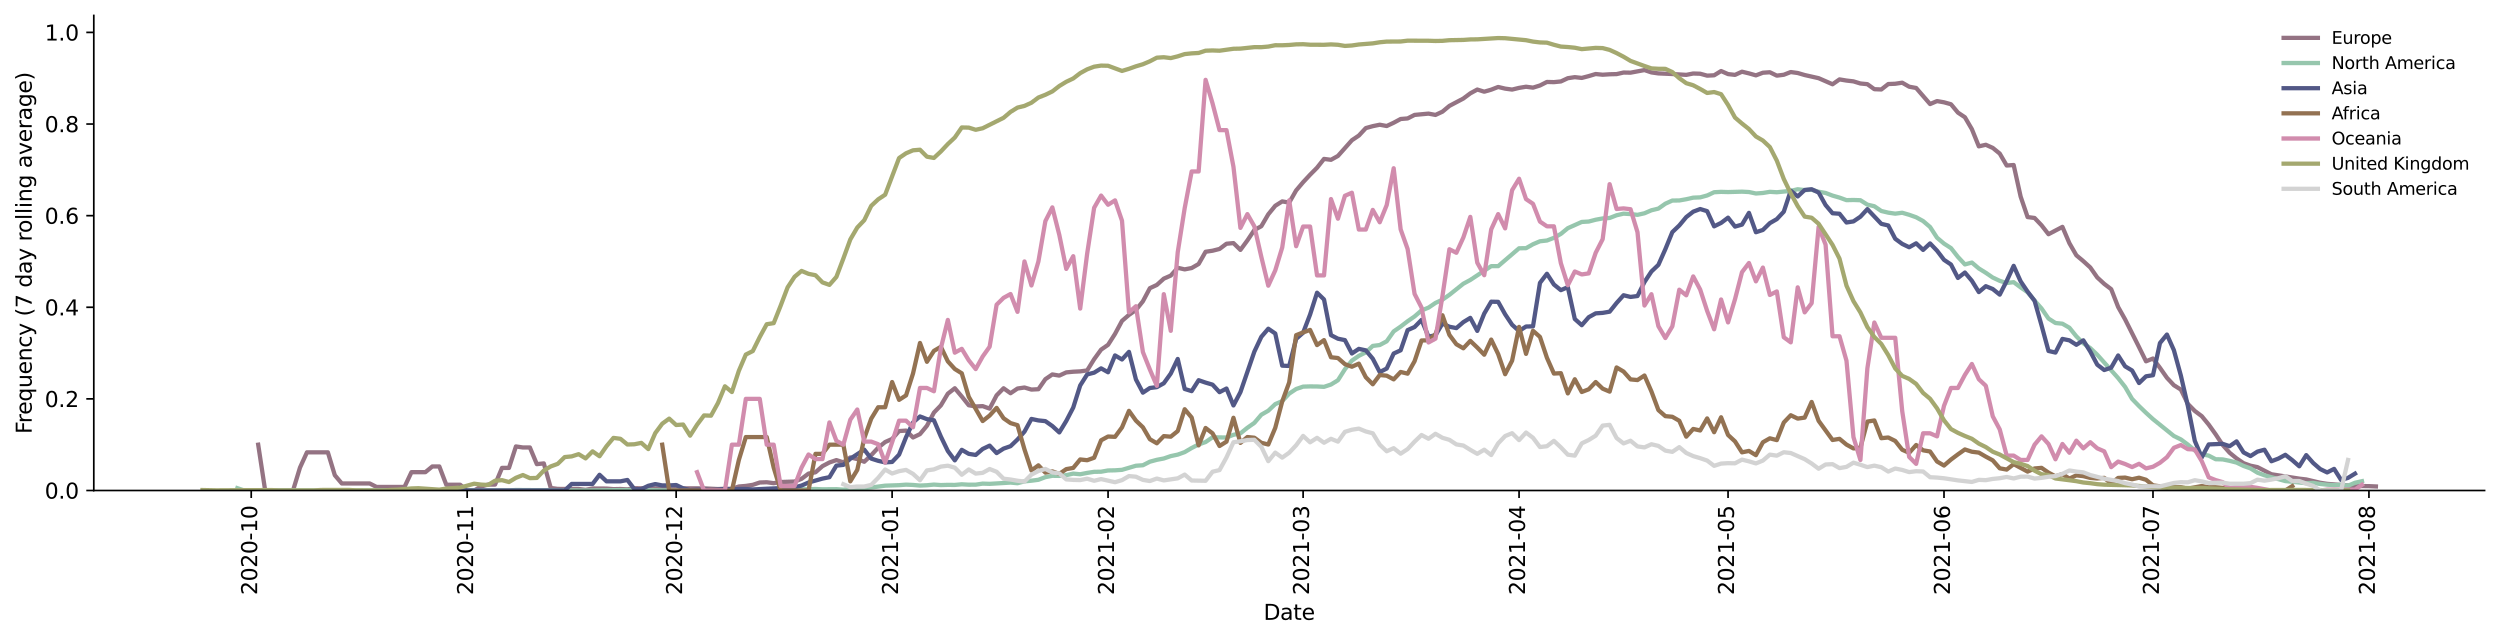 <?xml version="1.0" encoding="utf-8" standalone="no"?>
<!DOCTYPE svg PUBLIC "-//W3C//DTD SVG 1.1//EN"
  "http://www.w3.org/Graphics/SVG/1.1/DTD/svg11.dtd">
<svg height="298.621pt" version="1.1" viewBox="0 0 1166.981 298.621" width="1166.981pt" xmlns="http://www.w3.org/2000/svg" xmlns:xlink="http://www.w3.org/1999/xlink">
 <defs>
  <style type="text/css">*{stroke-linecap:butt;stroke-linejoin:round;}</style>
 </defs>
 <g id="figure_1">
  <g id="patch_1">
   <path d="M 0 298.621 
L 1166.981 298.621 
L 1166.981 0 
L 0 0 
z
" style="fill:#ffffff;"/>
  </g>
  <g id="axes_1">
   <g id="patch_2">
    <path d="M 43.781 228.96 
L 1159.781 228.96 
L 1159.781 7.2 
L 43.781 7.2 
z
" style="fill:#ffffff;"/>
   </g>
   <g id="matplotlib.axis_1">
    <g id="xtick_1">
     <g id="line2d_1">
      <defs>
       <path d="M 0 0 
L 0 3.5 
" id="m4f4a0df068" style="stroke:#000000;stroke-width:0.8;"/>
      </defs>
      <g>
       <use style="stroke:#000000;stroke-width:0.8;" x="117.271" xlink:href="#m4f4a0df068" y="228.96"/>
      </g>
     </g>
     <g id="text_1">
      <!-- 2020-10 -->
      <g transform="translate(120.03 277.743)rotate(-90)scale(0.1 -0.1)">
       <defs>
        <path d="M 1228 531 
L 3431 531 
L 3431 0 
L 469 0 
L 469 531 
Q 828 903 1448 1529 
Q 2069 2156 2228 2338 
Q 2531 2678 2651 2914 
Q 2772 3150 2772 3378 
Q 2772 3750 2511 3984 
Q 2250 4219 1831 4219 
Q 1534 4219 1204 4116 
Q 875 4013 500 3803 
L 500 4441 
Q 881 4594 1212 4672 
Q 1544 4750 1819 4750 
Q 2544 4750 2975 4387 
Q 3406 4025 3406 3419 
Q 3406 3131 3298 2873 
Q 3191 2616 2906 2266 
Q 2828 2175 2409 1742 
Q 1991 1309 1228 531 
z
" id="DejaVuSans-32" transform="scale(0.016)"/>
        <path d="M 2034 4250 
Q 1547 4250 1301 3770 
Q 1056 3291 1056 2328 
Q 1056 1369 1301 889 
Q 1547 409 2034 409 
Q 2525 409 2770 889 
Q 3016 1369 3016 2328 
Q 3016 3291 2770 3770 
Q 2525 4250 2034 4250 
z
M 2034 4750 
Q 2819 4750 3233 4129 
Q 3647 3509 3647 2328 
Q 3647 1150 3233 529 
Q 2819 -91 2034 -91 
Q 1250 -91 836 529 
Q 422 1150 422 2328 
Q 422 3509 836 4129 
Q 1250 4750 2034 4750 
z
" id="DejaVuSans-30" transform="scale(0.016)"/>
        <path d="M 313 2009 
L 1997 2009 
L 1997 1497 
L 313 1497 
L 313 2009 
z
" id="DejaVuSans-2d" transform="scale(0.016)"/>
        <path d="M 794 531 
L 1825 531 
L 1825 4091 
L 703 3866 
L 703 4441 
L 1819 4666 
L 2450 4666 
L 2450 531 
L 3481 531 
L 3481 0 
L 794 0 
L 794 531 
z
" id="DejaVuSans-31" transform="scale(0.016)"/>
       </defs>
       <use xlink:href="#DejaVuSans-32"/>
       <use x="63.623" xlink:href="#DejaVuSans-30"/>
       <use x="127.246" xlink:href="#DejaVuSans-32"/>
       <use x="190.869" xlink:href="#DejaVuSans-30"/>
       <use x="254.492" xlink:href="#DejaVuSans-2d"/>
       <use x="290.576" xlink:href="#DejaVuSans-31"/>
       <use x="354.199" xlink:href="#DejaVuSans-30"/>
      </g>
     </g>
    </g>
    <g id="xtick_2">
     <g id="line2d_2">
      <g>
       <use style="stroke:#000000;stroke-width:0.8;" x="218.075" xlink:href="#m4f4a0df068" y="228.96"/>
      </g>
     </g>
     <g id="text_2">
      <!-- 2020-11 -->
      <g transform="translate(220.834 277.743)rotate(-90)scale(0.1 -0.1)">
       <use xlink:href="#DejaVuSans-32"/>
       <use x="63.623" xlink:href="#DejaVuSans-30"/>
       <use x="127.246" xlink:href="#DejaVuSans-32"/>
       <use x="190.869" xlink:href="#DejaVuSans-30"/>
       <use x="254.492" xlink:href="#DejaVuSans-2d"/>
       <use x="290.576" xlink:href="#DejaVuSans-31"/>
       <use x="354.199" xlink:href="#DejaVuSans-31"/>
      </g>
     </g>
    </g>
    <g id="xtick_3">
     <g id="line2d_3">
      <g>
       <use style="stroke:#000000;stroke-width:0.8;" x="315.627" xlink:href="#m4f4a0df068" y="228.96"/>
      </g>
     </g>
     <g id="text_3">
      <!-- 2020-12 -->
      <g transform="translate(318.387 277.743)rotate(-90)scale(0.1 -0.1)">
       <use xlink:href="#DejaVuSans-32"/>
       <use x="63.623" xlink:href="#DejaVuSans-30"/>
       <use x="127.246" xlink:href="#DejaVuSans-32"/>
       <use x="190.869" xlink:href="#DejaVuSans-30"/>
       <use x="254.492" xlink:href="#DejaVuSans-2d"/>
       <use x="290.576" xlink:href="#DejaVuSans-31"/>
       <use x="354.199" xlink:href="#DejaVuSans-32"/>
      </g>
     </g>
    </g>
    <g id="xtick_4">
     <g id="line2d_4">
      <g>
       <use style="stroke:#000000;stroke-width:0.8;" x="416.432" xlink:href="#m4f4a0df068" y="228.96"/>
      </g>
     </g>
     <g id="text_4">
      <!-- 2021-01 -->
      <g transform="translate(419.191 277.743)rotate(-90)scale(0.1 -0.1)">
       <use xlink:href="#DejaVuSans-32"/>
       <use x="63.623" xlink:href="#DejaVuSans-30"/>
       <use x="127.246" xlink:href="#DejaVuSans-32"/>
       <use x="190.869" xlink:href="#DejaVuSans-31"/>
       <use x="254.492" xlink:href="#DejaVuSans-2d"/>
       <use x="290.576" xlink:href="#DejaVuSans-30"/>
       <use x="354.199" xlink:href="#DejaVuSans-31"/>
      </g>
     </g>
    </g>
    <g id="xtick_5">
     <g id="line2d_5">
      <g>
       <use style="stroke:#000000;stroke-width:0.8;" x="517.236" xlink:href="#m4f4a0df068" y="228.96"/>
      </g>
     </g>
     <g id="text_5">
      <!-- 2021-02 -->
      <g transform="translate(519.995 277.743)rotate(-90)scale(0.1 -0.1)">
       <use xlink:href="#DejaVuSans-32"/>
       <use x="63.623" xlink:href="#DejaVuSans-30"/>
       <use x="127.246" xlink:href="#DejaVuSans-32"/>
       <use x="190.869" xlink:href="#DejaVuSans-31"/>
       <use x="254.492" xlink:href="#DejaVuSans-2d"/>
       <use x="290.576" xlink:href="#DejaVuSans-30"/>
       <use x="354.199" xlink:href="#DejaVuSans-32"/>
      </g>
     </g>
    </g>
    <g id="xtick_6">
     <g id="line2d_6">
      <g>
       <use style="stroke:#000000;stroke-width:0.8;" x="608.285" xlink:href="#m4f4a0df068" y="228.96"/>
      </g>
     </g>
     <g id="text_6">
      <!-- 2021-03 -->
      <g transform="translate(611.044 277.743)rotate(-90)scale(0.1 -0.1)">
       <defs>
        <path d="M 2597 2516 
Q 3050 2419 3304 2112 
Q 3559 1806 3559 1356 
Q 3559 666 3084 287 
Q 2609 -91 1734 -91 
Q 1441 -91 1130 -33 
Q 819 25 488 141 
L 488 750 
Q 750 597 1062 519 
Q 1375 441 1716 441 
Q 2309 441 2620 675 
Q 2931 909 2931 1356 
Q 2931 1769 2642 2001 
Q 2353 2234 1838 2234 
L 1294 2234 
L 1294 2753 
L 1863 2753 
Q 2328 2753 2575 2939 
Q 2822 3125 2822 3475 
Q 2822 3834 2567 4026 
Q 2313 4219 1838 4219 
Q 1578 4219 1281 4162 
Q 984 4106 628 3988 
L 628 4550 
Q 988 4650 1302 4700 
Q 1616 4750 1894 4750 
Q 2613 4750 3031 4423 
Q 3450 4097 3450 3541 
Q 3450 3153 3228 2886 
Q 3006 2619 2597 2516 
z
" id="DejaVuSans-33" transform="scale(0.016)"/>
       </defs>
       <use xlink:href="#DejaVuSans-32"/>
       <use x="63.623" xlink:href="#DejaVuSans-30"/>
       <use x="127.246" xlink:href="#DejaVuSans-32"/>
       <use x="190.869" xlink:href="#DejaVuSans-31"/>
       <use x="254.492" xlink:href="#DejaVuSans-2d"/>
       <use x="290.576" xlink:href="#DejaVuSans-30"/>
       <use x="354.199" xlink:href="#DejaVuSans-33"/>
      </g>
     </g>
    </g>
    <g id="xtick_7">
     <g id="line2d_7">
      <g>
       <use style="stroke:#000000;stroke-width:0.8;" x="709.089" xlink:href="#m4f4a0df068" y="228.96"/>
      </g>
     </g>
     <g id="text_7">
      <!-- 2021-04 -->
      <g transform="translate(711.848 277.743)rotate(-90)scale(0.1 -0.1)">
       <defs>
        <path d="M 2419 4116 
L 825 1625 
L 2419 1625 
L 2419 4116 
z
M 2253 4666 
L 3047 4666 
L 3047 1625 
L 3713 1625 
L 3713 1100 
L 3047 1100 
L 3047 0 
L 2419 0 
L 2419 1100 
L 313 1100 
L 313 1709 
L 2253 4666 
z
" id="DejaVuSans-34" transform="scale(0.016)"/>
       </defs>
       <use xlink:href="#DejaVuSans-32"/>
       <use x="63.623" xlink:href="#DejaVuSans-30"/>
       <use x="127.246" xlink:href="#DejaVuSans-32"/>
       <use x="190.869" xlink:href="#DejaVuSans-31"/>
       <use x="254.492" xlink:href="#DejaVuSans-2d"/>
       <use x="290.576" xlink:href="#DejaVuSans-30"/>
       <use x="354.199" xlink:href="#DejaVuSans-34"/>
      </g>
     </g>
    </g>
    <g id="xtick_8">
     <g id="line2d_8">
      <g>
       <use style="stroke:#000000;stroke-width:0.8;" x="806.641" xlink:href="#m4f4a0df068" y="228.96"/>
      </g>
     </g>
     <g id="text_8">
      <!-- 2021-05 -->
      <g transform="translate(809.401 277.743)rotate(-90)scale(0.1 -0.1)">
       <defs>
        <path d="M 691 4666 
L 3169 4666 
L 3169 4134 
L 1269 4134 
L 1269 2991 
Q 1406 3038 1543 3061 
Q 1681 3084 1819 3084 
Q 2600 3084 3056 2656 
Q 3513 2228 3513 1497 
Q 3513 744 3044 326 
Q 2575 -91 1722 -91 
Q 1428 -91 1123 -41 
Q 819 9 494 109 
L 494 744 
Q 775 591 1075 516 
Q 1375 441 1709 441 
Q 2250 441 2565 725 
Q 2881 1009 2881 1497 
Q 2881 1984 2565 2268 
Q 2250 2553 1709 2553 
Q 1456 2553 1204 2497 
Q 953 2441 691 2322 
L 691 4666 
z
" id="DejaVuSans-35" transform="scale(0.016)"/>
       </defs>
       <use xlink:href="#DejaVuSans-32"/>
       <use x="63.623" xlink:href="#DejaVuSans-30"/>
       <use x="127.246" xlink:href="#DejaVuSans-32"/>
       <use x="190.869" xlink:href="#DejaVuSans-31"/>
       <use x="254.492" xlink:href="#DejaVuSans-2d"/>
       <use x="290.576" xlink:href="#DejaVuSans-30"/>
       <use x="354.199" xlink:href="#DejaVuSans-35"/>
      </g>
     </g>
    </g>
    <g id="xtick_9">
     <g id="line2d_9">
      <g>
       <use style="stroke:#000000;stroke-width:0.8;" x="907.446" xlink:href="#m4f4a0df068" y="228.96"/>
      </g>
     </g>
     <g id="text_9">
      <!-- 2021-06 -->
      <g transform="translate(910.205 277.743)rotate(-90)scale(0.1 -0.1)">
       <defs>
        <path d="M 2113 2584 
Q 1688 2584 1439 2293 
Q 1191 2003 1191 1497 
Q 1191 994 1439 701 
Q 1688 409 2113 409 
Q 2538 409 2786 701 
Q 3034 994 3034 1497 
Q 3034 2003 2786 2293 
Q 2538 2584 2113 2584 
z
M 3366 4563 
L 3366 3988 
Q 3128 4100 2886 4159 
Q 2644 4219 2406 4219 
Q 1781 4219 1451 3797 
Q 1122 3375 1075 2522 
Q 1259 2794 1537 2939 
Q 1816 3084 2150 3084 
Q 2853 3084 3261 2657 
Q 3669 2231 3669 1497 
Q 3669 778 3244 343 
Q 2819 -91 2113 -91 
Q 1303 -91 875 529 
Q 447 1150 447 2328 
Q 447 3434 972 4092 
Q 1497 4750 2381 4750 
Q 2619 4750 2861 4703 
Q 3103 4656 3366 4563 
z
" id="DejaVuSans-36" transform="scale(0.016)"/>
       </defs>
       <use xlink:href="#DejaVuSans-32"/>
       <use x="63.623" xlink:href="#DejaVuSans-30"/>
       <use x="127.246" xlink:href="#DejaVuSans-32"/>
       <use x="190.869" xlink:href="#DejaVuSans-31"/>
       <use x="254.492" xlink:href="#DejaVuSans-2d"/>
       <use x="290.576" xlink:href="#DejaVuSans-30"/>
       <use x="354.199" xlink:href="#DejaVuSans-36"/>
      </g>
     </g>
    </g>
    <g id="xtick_10">
     <g id="line2d_10">
      <g>
       <use style="stroke:#000000;stroke-width:0.8;" x="1004.998" xlink:href="#m4f4a0df068" y="228.96"/>
      </g>
     </g>
     <g id="text_10">
      <!-- 2021-07 -->
      <g transform="translate(1007.757 277.743)rotate(-90)scale(0.1 -0.1)">
       <defs>
        <path d="M 525 4666 
L 3525 4666 
L 3525 4397 
L 1831 0 
L 1172 0 
L 2766 4134 
L 525 4134 
L 525 4666 
z
" id="DejaVuSans-37" transform="scale(0.016)"/>
       </defs>
       <use xlink:href="#DejaVuSans-32"/>
       <use x="63.623" xlink:href="#DejaVuSans-30"/>
       <use x="127.246" xlink:href="#DejaVuSans-32"/>
       <use x="190.869" xlink:href="#DejaVuSans-31"/>
       <use x="254.492" xlink:href="#DejaVuSans-2d"/>
       <use x="290.576" xlink:href="#DejaVuSans-30"/>
       <use x="354.199" xlink:href="#DejaVuSans-37"/>
      </g>
     </g>
    </g>
    <g id="xtick_11">
     <g id="line2d_11">
      <g>
       <use style="stroke:#000000;stroke-width:0.8;" x="1105.802" xlink:href="#m4f4a0df068" y="228.96"/>
      </g>
     </g>
     <g id="text_11">
      <!-- 2021-08 -->
      <g transform="translate(1108.562 277.743)rotate(-90)scale(0.1 -0.1)">
       <defs>
        <path d="M 2034 2216 
Q 1584 2216 1326 1975 
Q 1069 1734 1069 1313 
Q 1069 891 1326 650 
Q 1584 409 2034 409 
Q 2484 409 2743 651 
Q 3003 894 3003 1313 
Q 3003 1734 2745 1975 
Q 2488 2216 2034 2216 
z
M 1403 2484 
Q 997 2584 770 2862 
Q 544 3141 544 3541 
Q 544 4100 942 4425 
Q 1341 4750 2034 4750 
Q 2731 4750 3128 4425 
Q 3525 4100 3525 3541 
Q 3525 3141 3298 2862 
Q 3072 2584 2669 2484 
Q 3125 2378 3379 2068 
Q 3634 1759 3634 1313 
Q 3634 634 3220 271 
Q 2806 -91 2034 -91 
Q 1263 -91 848 271 
Q 434 634 434 1313 
Q 434 1759 690 2068 
Q 947 2378 1403 2484 
z
M 1172 3481 
Q 1172 3119 1398 2916 
Q 1625 2713 2034 2713 
Q 2441 2713 2670 2916 
Q 2900 3119 2900 3481 
Q 2900 3844 2670 4047 
Q 2441 4250 2034 4250 
Q 1625 4250 1398 4047 
Q 1172 3844 1172 3481 
z
" id="DejaVuSans-38" transform="scale(0.016)"/>
       </defs>
       <use xlink:href="#DejaVuSans-32"/>
       <use x="63.623" xlink:href="#DejaVuSans-30"/>
       <use x="127.246" xlink:href="#DejaVuSans-32"/>
       <use x="190.869" xlink:href="#DejaVuSans-31"/>
       <use x="254.492" xlink:href="#DejaVuSans-2d"/>
       <use x="290.576" xlink:href="#DejaVuSans-30"/>
       <use x="354.199" xlink:href="#DejaVuSans-38"/>
      </g>
     </g>
    </g>
    <g id="text_12">
     <!-- Date -->
     <g transform="translate(589.83 289.341)scale(0.1 -0.1)">
      <defs>
       <path d="M 1259 4147 
L 1259 519 
L 2022 519 
Q 2988 519 3436 956 
Q 3884 1394 3884 2338 
Q 3884 3275 3436 3711 
Q 2988 4147 2022 4147 
L 1259 4147 
z
M 628 4666 
L 1925 4666 
Q 3281 4666 3915 4102 
Q 4550 3538 4550 2338 
Q 4550 1131 3912 565 
Q 3275 0 1925 0 
L 628 0 
L 628 4666 
z
" id="DejaVuSans-44" transform="scale(0.016)"/>
       <path d="M 2194 1759 
Q 1497 1759 1228 1600 
Q 959 1441 959 1056 
Q 959 750 1161 570 
Q 1363 391 1709 391 
Q 2188 391 2477 730 
Q 2766 1069 2766 1631 
L 2766 1759 
L 2194 1759 
z
M 3341 1997 
L 3341 0 
L 2766 0 
L 2766 531 
Q 2569 213 2275 61 
Q 1981 -91 1556 -91 
Q 1019 -91 701 211 
Q 384 513 384 1019 
Q 384 1609 779 1909 
Q 1175 2209 1959 2209 
L 2766 2209 
L 2766 2266 
Q 2766 2663 2505 2880 
Q 2244 3097 1772 3097 
Q 1472 3097 1187 3025 
Q 903 2953 641 2809 
L 641 3341 
Q 956 3463 1253 3523 
Q 1550 3584 1831 3584 
Q 2591 3584 2966 3190 
Q 3341 2797 3341 1997 
z
" id="DejaVuSans-61" transform="scale(0.016)"/>
       <path d="M 1172 4494 
L 1172 3500 
L 2356 3500 
L 2356 3053 
L 1172 3053 
L 1172 1153 
Q 1172 725 1289 603 
Q 1406 481 1766 481 
L 2356 481 
L 2356 0 
L 1766 0 
Q 1100 0 847 248 
Q 594 497 594 1153 
L 594 3053 
L 172 3053 
L 172 3500 
L 594 3500 
L 594 4494 
L 1172 4494 
z
" id="DejaVuSans-74" transform="scale(0.016)"/>
       <path d="M 3597 1894 
L 3597 1613 
L 953 1613 
Q 991 1019 1311 708 
Q 1631 397 2203 397 
Q 2534 397 2845 478 
Q 3156 559 3463 722 
L 3463 178 
Q 3153 47 2828 -22 
Q 2503 -91 2169 -91 
Q 1331 -91 842 396 
Q 353 884 353 1716 
Q 353 2575 817 3079 
Q 1281 3584 2069 3584 
Q 2775 3584 3186 3129 
Q 3597 2675 3597 1894 
z
M 3022 2063 
Q 3016 2534 2758 2815 
Q 2500 3097 2075 3097 
Q 1594 3097 1305 2825 
Q 1016 2553 972 2059 
L 3022 2063 
z
" id="DejaVuSans-65" transform="scale(0.016)"/>
      </defs>
      <use xlink:href="#DejaVuSans-44"/>
      <use x="77.002" xlink:href="#DejaVuSans-61"/>
      <use x="138.281" xlink:href="#DejaVuSans-74"/>
      <use x="177.49" xlink:href="#DejaVuSans-65"/>
     </g>
    </g>
   </g>
   <g id="matplotlib.axis_2">
    <g id="ytick_1">
     <g id="line2d_12">
      <defs>
       <path d="M 0 0 
L -3.5 0 
" id="m32fc2ca845" style="stroke:#000000;stroke-width:0.8;"/>
      </defs>
      <g>
       <use style="stroke:#000000;stroke-width:0.8;" x="43.781" xlink:href="#m32fc2ca845" y="228.96"/>
      </g>
     </g>
     <g id="text_13">
      <!-- 0.0 -->
      <g transform="translate(20.878 232.759)scale(0.1 -0.1)">
       <defs>
        <path d="M 684 794 
L 1344 794 
L 1344 0 
L 684 0 
L 684 794 
z
" id="DejaVuSans-2e" transform="scale(0.016)"/>
       </defs>
       <use xlink:href="#DejaVuSans-30"/>
       <use x="63.623" xlink:href="#DejaVuSans-2e"/>
       <use x="95.41" xlink:href="#DejaVuSans-30"/>
      </g>
     </g>
    </g>
    <g id="ytick_2">
     <g id="line2d_13">
      <g>
       <use style="stroke:#000000;stroke-width:0.8;" x="43.781" xlink:href="#m32fc2ca845" y="186.194"/>
      </g>
     </g>
     <g id="text_14">
      <!-- 0.2 -->
      <g transform="translate(20.878 189.993)scale(0.1 -0.1)">
       <use xlink:href="#DejaVuSans-30"/>
       <use x="63.623" xlink:href="#DejaVuSans-2e"/>
       <use x="95.41" xlink:href="#DejaVuSans-32"/>
      </g>
     </g>
    </g>
    <g id="ytick_3">
     <g id="line2d_14">
      <g>
       <use style="stroke:#000000;stroke-width:0.8;" x="43.781" xlink:href="#m32fc2ca845" y="143.427"/>
      </g>
     </g>
     <g id="text_15">
      <!-- 0.4 -->
      <g transform="translate(20.878 147.227)scale(0.1 -0.1)">
       <use xlink:href="#DejaVuSans-30"/>
       <use x="63.623" xlink:href="#DejaVuSans-2e"/>
       <use x="95.41" xlink:href="#DejaVuSans-34"/>
      </g>
     </g>
    </g>
    <g id="ytick_4">
     <g id="line2d_15">
      <g>
       <use style="stroke:#000000;stroke-width:0.8;" x="43.781" xlink:href="#m32fc2ca845" y="100.661"/>
      </g>
     </g>
     <g id="text_16">
      <!-- 0.6 -->
      <g transform="translate(20.878 104.46)scale(0.1 -0.1)">
       <use xlink:href="#DejaVuSans-30"/>
       <use x="63.623" xlink:href="#DejaVuSans-2e"/>
       <use x="95.41" xlink:href="#DejaVuSans-36"/>
      </g>
     </g>
    </g>
    <g id="ytick_5">
     <g id="line2d_16">
      <g>
       <use style="stroke:#000000;stroke-width:0.8;" x="43.781" xlink:href="#m32fc2ca845" y="57.895"/>
      </g>
     </g>
     <g id="text_17">
      <!-- 0.8 -->
      <g transform="translate(20.878 61.694)scale(0.1 -0.1)">
       <use xlink:href="#DejaVuSans-30"/>
       <use x="63.623" xlink:href="#DejaVuSans-2e"/>
       <use x="95.41" xlink:href="#DejaVuSans-38"/>
      </g>
     </g>
    </g>
    <g id="ytick_6">
     <g id="line2d_17">
      <g>
       <use style="stroke:#000000;stroke-width:0.8;" x="43.781" xlink:href="#m32fc2ca845" y="15.129"/>
      </g>
     </g>
     <g id="text_18">
      <!-- 1.0 -->
      <g transform="translate(20.878 18.928)scale(0.1 -0.1)">
       <use xlink:href="#DejaVuSans-31"/>
       <use x="63.623" xlink:href="#DejaVuSans-2e"/>
       <use x="95.41" xlink:href="#DejaVuSans-30"/>
      </g>
     </g>
    </g>
    <g id="text_19">
     <!-- Frequency (7 day rolling average) -->
     <g transform="translate(14.798 202.529)rotate(-90)scale(0.1 -0.1)">
      <defs>
       <path d="M 628 4666 
L 3309 4666 
L 3309 4134 
L 1259 4134 
L 1259 2759 
L 3109 2759 
L 3109 2228 
L 1259 2228 
L 1259 0 
L 628 0 
L 628 4666 
z
" id="DejaVuSans-46" transform="scale(0.016)"/>
       <path d="M 2631 2963 
Q 2534 3019 2420 3045 
Q 2306 3072 2169 3072 
Q 1681 3072 1420 2755 
Q 1159 2438 1159 1844 
L 1159 0 
L 581 0 
L 581 3500 
L 1159 3500 
L 1159 2956 
Q 1341 3275 1631 3429 
Q 1922 3584 2338 3584 
Q 2397 3584 2469 3576 
Q 2541 3569 2628 3553 
L 2631 2963 
z
" id="DejaVuSans-72" transform="scale(0.016)"/>
       <path d="M 947 1747 
Q 947 1113 1208 752 
Q 1469 391 1925 391 
Q 2381 391 2643 752 
Q 2906 1113 2906 1747 
Q 2906 2381 2643 2742 
Q 2381 3103 1925 3103 
Q 1469 3103 1208 2742 
Q 947 2381 947 1747 
z
M 2906 525 
Q 2725 213 2448 61 
Q 2172 -91 1784 -91 
Q 1150 -91 751 415 
Q 353 922 353 1747 
Q 353 2572 751 3078 
Q 1150 3584 1784 3584 
Q 2172 3584 2448 3432 
Q 2725 3281 2906 2969 
L 2906 3500 
L 3481 3500 
L 3481 -1331 
L 2906 -1331 
L 2906 525 
z
" id="DejaVuSans-71" transform="scale(0.016)"/>
       <path d="M 544 1381 
L 544 3500 
L 1119 3500 
L 1119 1403 
Q 1119 906 1312 657 
Q 1506 409 1894 409 
Q 2359 409 2629 706 
Q 2900 1003 2900 1516 
L 2900 3500 
L 3475 3500 
L 3475 0 
L 2900 0 
L 2900 538 
Q 2691 219 2414 64 
Q 2138 -91 1772 -91 
Q 1169 -91 856 284 
Q 544 659 544 1381 
z
M 1991 3584 
L 1991 3584 
z
" id="DejaVuSans-75" transform="scale(0.016)"/>
       <path d="M 3513 2113 
L 3513 0 
L 2938 0 
L 2938 2094 
Q 2938 2591 2744 2837 
Q 2550 3084 2163 3084 
Q 1697 3084 1428 2787 
Q 1159 2491 1159 1978 
L 1159 0 
L 581 0 
L 581 3500 
L 1159 3500 
L 1159 2956 
Q 1366 3272 1645 3428 
Q 1925 3584 2291 3584 
Q 2894 3584 3203 3211 
Q 3513 2838 3513 2113 
z
" id="DejaVuSans-6e" transform="scale(0.016)"/>
       <path d="M 3122 3366 
L 3122 2828 
Q 2878 2963 2633 3030 
Q 2388 3097 2138 3097 
Q 1578 3097 1268 2742 
Q 959 2388 959 1747 
Q 959 1106 1268 751 
Q 1578 397 2138 397 
Q 2388 397 2633 464 
Q 2878 531 3122 666 
L 3122 134 
Q 2881 22 2623 -34 
Q 2366 -91 2075 -91 
Q 1284 -91 818 406 
Q 353 903 353 1747 
Q 353 2603 823 3093 
Q 1294 3584 2113 3584 
Q 2378 3584 2631 3529 
Q 2884 3475 3122 3366 
z
" id="DejaVuSans-63" transform="scale(0.016)"/>
       <path d="M 2059 -325 
Q 1816 -950 1584 -1140 
Q 1353 -1331 966 -1331 
L 506 -1331 
L 506 -850 
L 844 -850 
Q 1081 -850 1212 -737 
Q 1344 -625 1503 -206 
L 1606 56 
L 191 3500 
L 800 3500 
L 1894 763 
L 2988 3500 
L 3597 3500 
L 2059 -325 
z
" id="DejaVuSans-79" transform="scale(0.016)"/>
       <path id="DejaVuSans-20" transform="scale(0.016)"/>
       <path d="M 1984 4856 
Q 1566 4138 1362 3434 
Q 1159 2731 1159 2009 
Q 1159 1288 1364 580 
Q 1569 -128 1984 -844 
L 1484 -844 
Q 1016 -109 783 600 
Q 550 1309 550 2009 
Q 550 2706 781 3412 
Q 1013 4119 1484 4856 
L 1984 4856 
z
" id="DejaVuSans-28" transform="scale(0.016)"/>
       <path d="M 2906 2969 
L 2906 4863 
L 3481 4863 
L 3481 0 
L 2906 0 
L 2906 525 
Q 2725 213 2448 61 
Q 2172 -91 1784 -91 
Q 1150 -91 751 415 
Q 353 922 353 1747 
Q 353 2572 751 3078 
Q 1150 3584 1784 3584 
Q 2172 3584 2448 3432 
Q 2725 3281 2906 2969 
z
M 947 1747 
Q 947 1113 1208 752 
Q 1469 391 1925 391 
Q 2381 391 2643 752 
Q 2906 1113 2906 1747 
Q 2906 2381 2643 2742 
Q 2381 3103 1925 3103 
Q 1469 3103 1208 2742 
Q 947 2381 947 1747 
z
" id="DejaVuSans-64" transform="scale(0.016)"/>
       <path d="M 1959 3097 
Q 1497 3097 1228 2736 
Q 959 2375 959 1747 
Q 959 1119 1226 758 
Q 1494 397 1959 397 
Q 2419 397 2687 759 
Q 2956 1122 2956 1747 
Q 2956 2369 2687 2733 
Q 2419 3097 1959 3097 
z
M 1959 3584 
Q 2709 3584 3137 3096 
Q 3566 2609 3566 1747 
Q 3566 888 3137 398 
Q 2709 -91 1959 -91 
Q 1206 -91 779 398 
Q 353 888 353 1747 
Q 353 2609 779 3096 
Q 1206 3584 1959 3584 
z
" id="DejaVuSans-6f" transform="scale(0.016)"/>
       <path d="M 603 4863 
L 1178 4863 
L 1178 0 
L 603 0 
L 603 4863 
z
" id="DejaVuSans-6c" transform="scale(0.016)"/>
       <path d="M 603 3500 
L 1178 3500 
L 1178 0 
L 603 0 
L 603 3500 
z
M 603 4863 
L 1178 4863 
L 1178 4134 
L 603 4134 
L 603 4863 
z
" id="DejaVuSans-69" transform="scale(0.016)"/>
       <path d="M 2906 1791 
Q 2906 2416 2648 2759 
Q 2391 3103 1925 3103 
Q 1463 3103 1205 2759 
Q 947 2416 947 1791 
Q 947 1169 1205 825 
Q 1463 481 1925 481 
Q 2391 481 2648 825 
Q 2906 1169 2906 1791 
z
M 3481 434 
Q 3481 -459 3084 -895 
Q 2688 -1331 1869 -1331 
Q 1566 -1331 1297 -1286 
Q 1028 -1241 775 -1147 
L 775 -588 
Q 1028 -725 1275 -790 
Q 1522 -856 1778 -856 
Q 2344 -856 2625 -561 
Q 2906 -266 2906 331 
L 2906 616 
Q 2728 306 2450 153 
Q 2172 0 1784 0 
Q 1141 0 747 490 
Q 353 981 353 1791 
Q 353 2603 747 3093 
Q 1141 3584 1784 3584 
Q 2172 3584 2450 3431 
Q 2728 3278 2906 2969 
L 2906 3500 
L 3481 3500 
L 3481 434 
z
" id="DejaVuSans-67" transform="scale(0.016)"/>
       <path d="M 191 3500 
L 800 3500 
L 1894 563 
L 2988 3500 
L 3597 3500 
L 2284 0 
L 1503 0 
L 191 3500 
z
" id="DejaVuSans-76" transform="scale(0.016)"/>
       <path d="M 513 4856 
L 1013 4856 
Q 1481 4119 1714 3412 
Q 1947 2706 1947 2009 
Q 1947 1309 1714 600 
Q 1481 -109 1013 -844 
L 513 -844 
Q 928 -128 1133 580 
Q 1338 1288 1338 2009 
Q 1338 2731 1133 3434 
Q 928 4138 513 4856 
z
" id="DejaVuSans-29" transform="scale(0.016)"/>
      </defs>
      <use xlink:href="#DejaVuSans-46"/>
      <use x="50.27" xlink:href="#DejaVuSans-72"/>
      <use x="89.133" xlink:href="#DejaVuSans-65"/>
      <use x="150.656" xlink:href="#DejaVuSans-71"/>
      <use x="214.133" xlink:href="#DejaVuSans-75"/>
      <use x="277.512" xlink:href="#DejaVuSans-65"/>
      <use x="339.035" xlink:href="#DejaVuSans-6e"/>
      <use x="402.414" xlink:href="#DejaVuSans-63"/>
      <use x="457.395" xlink:href="#DejaVuSans-79"/>
      <use x="516.574" xlink:href="#DejaVuSans-20"/>
      <use x="548.361" xlink:href="#DejaVuSans-28"/>
      <use x="587.375" xlink:href="#DejaVuSans-37"/>
      <use x="650.998" xlink:href="#DejaVuSans-20"/>
      <use x="682.785" xlink:href="#DejaVuSans-64"/>
      <use x="746.262" xlink:href="#DejaVuSans-61"/>
      <use x="807.541" xlink:href="#DejaVuSans-79"/>
      <use x="866.721" xlink:href="#DejaVuSans-20"/>
      <use x="898.508" xlink:href="#DejaVuSans-72"/>
      <use x="937.371" xlink:href="#DejaVuSans-6f"/>
      <use x="998.553" xlink:href="#DejaVuSans-6c"/>
      <use x="1026.336" xlink:href="#DejaVuSans-6c"/>
      <use x="1054.119" xlink:href="#DejaVuSans-69"/>
      <use x="1081.902" xlink:href="#DejaVuSans-6e"/>
      <use x="1145.281" xlink:href="#DejaVuSans-67"/>
      <use x="1208.758" xlink:href="#DejaVuSans-20"/>
      <use x="1240.545" xlink:href="#DejaVuSans-61"/>
      <use x="1301.824" xlink:href="#DejaVuSans-76"/>
      <use x="1361.004" xlink:href="#DejaVuSans-65"/>
      <use x="1422.527" xlink:href="#DejaVuSans-72"/>
      <use x="1463.641" xlink:href="#DejaVuSans-61"/>
      <use x="1524.92" xlink:href="#DejaVuSans-67"/>
      <use x="1588.396" xlink:href="#DejaVuSans-65"/>
      <use x="1649.92" xlink:href="#DejaVuSans-29"/>
     </g>
    </g>
   </g>
   <g id="line2d_18">
    <path clip-path="url(#p71487cb8fc)" d="M 120.523 207.577 
L 123.774 228.96 
L 136.781 228.96 
L 140.033 218.268 
L 143.285 211.141 
L 153.04 211.141 
L 156.292 221.832 
L 159.543 225.67 
L 172.55 225.67 
L 175.802 227.315 
L 188.809 227.315 
L 192.061 220.407 
L 198.564 220.407 
L 201.816 217.734 
L 205.068 217.734 
L 208.32 226.287 
L 214.823 226.287 
L 218.075 228.96 
L 221.327 228.96 
L 224.578 227.101 
L 227.83 226.191 
L 231.082 226.191 
L 234.334 218.415 
L 237.585 218.415 
L 240.837 208.395 
L 244.089 208.878 
L 247.341 208.878 
L 250.592 216.653 
L 253.844 216.314 
L 257.096 227.788 
L 260.348 228.215 
L 270.103 228.244 
L 273.355 228.65 
L 276.606 228.025 
L 283.11 228.068 
L 286.362 228.336 
L 289.613 228.265 
L 292.865 228.427 
L 296.117 227.895 
L 305.872 227.965 
L 309.124 228.115 
L 312.376 228.436 
L 315.627 228.299 
L 318.879 227.955 
L 328.634 227.973 
L 335.138 228.287 
L 338.39 228.155 
L 341.641 228.169 
L 344.893 227.094 
L 348.145 226.822 
L 351.397 226.315 
L 354.648 225.23 
L 357.9 225.11 
L 361.152 225.546 
L 364.404 225.006 
L 370.907 224.783 
L 374.159 223.519 
L 377.411 221.074 
L 380.662 220.462 
L 383.914 217.597 
L 387.166 215.878 
L 390.418 214.769 
L 393.669 215.81 
L 396.921 213.529 
L 400.173 214.296 
L 403.425 215.544 
L 406.676 212.489 
L 409.928 208.97 
L 413.18 206.342 
L 416.432 204.9 
L 419.683 201.212 
L 422.935 200.999 
L 426.187 204.201 
L 429.439 202.647 
L 432.69 198.732 
L 435.942 192.59 
L 439.194 189.225 
L 442.446 183.773 
L 445.697 181.233 
L 448.949 185.099 
L 452.201 189.171 
L 455.453 189.739 
L 458.704 189.575 
L 461.956 190.733 
L 465.208 184.544 
L 468.46 181.244 
L 471.711 183.549 
L 474.963 181.366 
L 478.215 180.89 
L 481.467 181.848 
L 484.718 181.678 
L 487.97 177.001 
L 491.222 174.782 
L 494.474 175.327 
L 497.725 173.829 
L 500.977 173.517 
L 504.229 173.355 
L 507.481 172.914 
L 510.732 167.669 
L 513.984 163.203 
L 517.236 160.957 
L 520.488 155.849 
L 523.739 149.788 
L 526.991 146.986 
L 530.243 144.708 
L 533.495 140.645 
L 536.746 134.527 
L 539.998 133.009 
L 543.25 130.069 
L 546.502 128.645 
L 549.753 125.008 
L 553.005 125.743 
L 556.257 125.115 
L 559.509 123.231 
L 562.76 117.522 
L 566.012 117.036 
L 569.264 116.212 
L 572.516 113.773 
L 575.767 113.476 
L 579.019 116.648 
L 582.271 112.227 
L 585.523 107.357 
L 588.774 105.599 
L 592.026 100.038 
L 595.278 96.057 
L 598.53 94.011 
L 601.781 94.581 
L 605.033 88.883 
L 608.285 85.048 
L 611.536 81.561 
L 614.788 78.287 
L 618.04 74.179 
L 621.292 74.598 
L 624.543 72.791 
L 631.047 65.468 
L 634.299 63.283 
L 637.55 59.787 
L 640.802 58.891 
L 644.054 58.222 
L 647.306 58.824 
L 650.557 57.295 
L 653.809 55.548 
L 657.061 55.286 
L 660.313 53.641 
L 666.816 53.033 
L 670.068 53.645 
L 673.32 52.131 
L 676.571 49.428 
L 683.075 45.995 
L 686.327 43.57 
L 689.578 41.8 
L 692.83 42.805 
L 696.082 41.86 
L 699.334 40.597 
L 702.585 41.369 
L 705.837 41.813 
L 709.089 41.027 
L 712.341 40.486 
L 715.592 40.912 
L 718.844 39.9 
L 722.096 38.254 
L 725.348 38.34 
L 728.599 38.021 
L 731.851 36.505 
L 735.103 36.016 
L 738.355 36.374 
L 741.606 35.521 
L 744.858 34.552 
L 748.11 34.881 
L 751.362 34.671 
L 754.613 34.59 
L 757.865 33.86 
L 761.117 33.92 
L 767.62 32.707 
L 770.872 33.804 
L 774.124 34.267 
L 780.627 34.551 
L 787.131 34.947 
L 790.383 34.313 
L 793.634 34.416 
L 796.886 35.309 
L 800.138 35.149 
L 803.39 33.159 
L 806.641 34.585 
L 809.893 34.949 
L 813.145 33.47 
L 816.397 34.251 
L 819.648 35.173 
L 822.9 33.95 
L 826.152 33.725 
L 829.404 35.308 
L 832.655 34.897 
L 835.907 33.628 
L 839.159 34.078 
L 842.411 35.027 
L 848.914 36.492 
L 855.418 39.332 
L 858.669 37.063 
L 861.921 37.604 
L 865.173 37.982 
L 868.425 38.975 
L 871.676 39.287 
L 874.928 41.633 
L 878.18 41.766 
L 881.432 39.225 
L 884.683 39.097 
L 887.935 38.599 
L 891.187 40.471 
L 894.439 41.065 
L 900.942 48.571 
L 904.194 47.184 
L 907.446 47.757 
L 910.697 48.66 
L 913.949 52.56 
L 917.201 54.728 
L 920.453 60.289 
L 923.704 68.317 
L 926.956 67.581 
L 930.208 69.04 
L 933.46 71.686 
L 936.711 77.26 
L 939.963 77.032 
L 943.215 91.754 
L 946.467 101.321 
L 949.718 101.751 
L 952.97 105.159 
L 956.222 109.326 
L 962.725 105.905 
L 965.977 113.528 
L 969.229 119.176 
L 972.481 121.904 
L 975.732 124.861 
L 978.984 129.512 
L 982.236 132.51 
L 985.488 134.983 
L 988.739 143.318 
L 991.991 149.101 
L 998.495 162.051 
L 1001.746 168.656 
L 1004.998 167.355 
L 1008.25 171.697 
L 1011.502 176.342 
L 1014.753 179.825 
L 1018.005 181.85 
L 1021.257 188.52 
L 1024.509 191.817 
L 1027.76 194.261 
L 1031.012 198.204 
L 1034.264 202.758 
L 1037.516 207.684 
L 1040.767 211.338 
L 1044.019 213.988 
L 1047.271 216.211 
L 1050.523 217.379 
L 1053.774 218.056 
L 1060.278 221.376 
L 1073.285 223.429 
L 1076.536 223.803 
L 1083.04 225.35 
L 1086.292 225.857 
L 1096.047 226.642 
L 1099.299 227.009 
L 1102.55 226.893 
L 1105.802 226.925 
L 1109.054 227.071 
L 1109.054 227.071 
" style="fill:none;stroke:#947383;stroke-linecap:square;stroke-width:2;"/>
   </g>
   <g id="line2d_19">
    <path clip-path="url(#p71487cb8fc)" d="M 110.767 227.863 
L 114.019 228.96 
L 237.585 228.892 
L 240.837 228.728 
L 273.355 228.96 
L 296.117 228.684 
L 302.62 228.794 
L 312.376 228.96 
L 325.383 228.926 
L 351.397 228.922 
L 357.9 228.722 
L 380.662 228.264 
L 383.914 228.395 
L 390.418 228.34 
L 393.669 228.576 
L 396.921 228.191 
L 403.425 227.89 
L 406.676 227.566 
L 413.18 226.703 
L 419.683 226.474 
L 422.935 226.228 
L 426.187 226.371 
L 429.439 226.657 
L 432.69 226.506 
L 435.942 226.202 
L 439.194 226.426 
L 442.446 226.327 
L 445.697 226.361 
L 448.949 226.064 
L 452.201 226.258 
L 455.453 226.238 
L 458.704 225.748 
L 461.956 225.859 
L 471.711 225.269 
L 474.963 225.564 
L 478.215 224.695 
L 481.467 224.388 
L 484.718 223.961 
L 487.97 222.728 
L 491.222 222.1 
L 494.474 222.148 
L 497.725 221.795 
L 500.977 221.078 
L 504.229 221.378 
L 507.481 220.745 
L 510.732 220.246 
L 513.984 220.187 
L 517.236 219.61 
L 520.488 219.541 
L 523.739 219.316 
L 530.243 217.4 
L 533.495 217.174 
L 536.746 215.518 
L 539.998 214.642 
L 543.25 214.021 
L 546.502 212.901 
L 549.753 212.212 
L 553.005 211.039 
L 556.257 209.117 
L 559.509 207.455 
L 562.76 206.34 
L 566.012 204.126 
L 572.516 204.228 
L 575.767 202.966 
L 579.019 202.287 
L 582.271 199.675 
L 585.523 197.394 
L 588.774 193.58 
L 592.026 191.718 
L 595.278 188.635 
L 598.53 187.244 
L 601.781 183.742 
L 605.033 181.585 
L 608.285 180.473 
L 611.536 180.375 
L 614.788 180.405 
L 618.04 180.574 
L 621.292 179.493 
L 624.543 177.494 
L 627.795 172.365 
L 631.047 168.339 
L 634.299 166.1 
L 637.55 164.478 
L 640.802 161.472 
L 644.054 161.055 
L 647.306 159.314 
L 650.557 154.693 
L 653.809 152.454 
L 657.061 149.96 
L 660.313 147.718 
L 663.564 144.905 
L 666.816 143.6 
L 670.068 141.399 
L 673.32 139.899 
L 676.571 137.622 
L 683.075 132.439 
L 686.327 130.685 
L 696.082 124.234 
L 699.334 124.239 
L 709.089 115.891 
L 712.341 115.851 
L 715.592 114.012 
L 718.844 112.626 
L 722.096 112.273 
L 725.348 111.025 
L 728.599 109.175 
L 731.851 106.509 
L 738.355 103.602 
L 741.606 103.412 
L 744.858 102.564 
L 748.11 101.967 
L 751.362 101.748 
L 754.613 100.484 
L 757.865 99.734 
L 761.117 99.928 
L 764.369 100.288 
L 767.62 99.555 
L 770.872 98.154 
L 774.124 97.369 
L 777.376 95.082 
L 780.627 93.61 
L 783.879 93.577 
L 787.131 92.997 
L 790.383 92.264 
L 793.634 92.13 
L 796.886 91.242 
L 800.138 89.729 
L 803.39 89.561 
L 806.641 89.652 
L 813.145 89.47 
L 816.397 89.636 
L 819.648 90.321 
L 822.9 90.082 
L 826.152 89.542 
L 829.404 89.741 
L 835.907 89.097 
L 839.159 88.341 
L 842.411 88.733 
L 845.662 88.585 
L 848.914 89.5 
L 852.166 90.071 
L 855.418 91.311 
L 858.669 92.243 
L 861.921 93.429 
L 865.173 93.351 
L 868.425 93.462 
L 871.676 95.523 
L 874.928 96.276 
L 878.18 98.489 
L 881.432 99.267 
L 884.683 99.737 
L 887.935 99.312 
L 891.187 100.262 
L 894.439 101.412 
L 897.69 103.183 
L 900.942 105.961 
L 904.194 110.962 
L 907.446 113.707 
L 910.697 115.807 
L 913.949 119.933 
L 917.201 123.43 
L 920.453 122.557 
L 923.704 125.319 
L 926.956 127.342 
L 930.208 129.564 
L 933.46 131.086 
L 936.711 132.113 
L 939.963 131.715 
L 943.215 134.138 
L 946.467 136.404 
L 949.718 140.321 
L 952.97 143.991 
L 956.222 148.693 
L 959.474 150.771 
L 962.725 151.104 
L 965.977 152.983 
L 969.229 157.004 
L 972.481 160.236 
L 975.732 162.495 
L 978.984 165.582 
L 988.739 176.499 
L 991.991 180.623 
L 995.243 186.21 
L 998.495 189.561 
L 1001.746 192.693 
L 1004.998 195.65 
L 1014.753 203.522 
L 1018.005 205.11 
L 1021.257 207.515 
L 1024.509 210.258 
L 1027.76 212.04 
L 1031.012 212.684 
L 1034.264 214.363 
L 1037.516 214.443 
L 1040.767 215.111 
L 1044.019 215.929 
L 1047.271 217.496 
L 1050.523 218.649 
L 1053.774 220.647 
L 1057.026 221.862 
L 1066.781 224.566 
L 1076.536 225.547 
L 1079.788 225.401 
L 1083.04 225.911 
L 1086.292 226.254 
L 1089.543 226.459 
L 1092.795 226.294 
L 1096.047 226.725 
L 1099.299 225.346 
L 1102.55 224.615 
L 1102.55 224.615 
" style="fill:none;stroke:#96c6ad;stroke-linecap:square;stroke-width:2;"/>
   </g>
   <g id="line2d_20">
    <path clip-path="url(#p71487cb8fc)" d="M 214.823 227.804 
L 218.075 228.96 
L 263.599 228.96 
L 266.851 225.905 
L 276.606 225.905 
L 279.858 221.629 
L 283.11 224.683 
L 289.613 224.683 
L 292.865 224.045 
L 296.117 228.322 
L 299.369 228.322 
L 302.62 226.767 
L 305.872 225.96 
L 309.124 226.598 
L 312.376 226.598 
L 315.627 226.407 
L 318.879 227.962 
L 322.131 228.769 
L 325.383 228.566 
L 328.634 228.566 
L 331.886 228.757 
L 335.138 228.571 
L 338.39 228.226 
L 341.641 228.428 
L 344.893 228.276 
L 348.145 228.276 
L 351.397 228.462 
L 357.9 228.139 
L 364.404 227.858 
L 367.655 227.276 
L 370.907 227.488 
L 374.159 226.654 
L 377.411 225.236 
L 383.914 223.41 
L 387.166 222.748 
L 390.418 217.345 
L 393.669 217.008 
L 396.921 214.129 
L 403.425 209.894 
L 406.676 214.074 
L 409.928 215.105 
L 413.18 215.839 
L 416.432 215.634 
L 419.683 212.222 
L 422.935 204.081 
L 426.187 197.197 
L 429.439 194.403 
L 432.69 195.651 
L 435.942 196.186 
L 439.194 203.808 
L 442.446 210.52 
L 445.697 214.882 
L 448.949 209.979 
L 452.201 211.85 
L 455.453 212.367 
L 458.704 209.575 
L 461.956 208.012 
L 465.208 211.493 
L 468.46 209.407 
L 471.711 208.278 
L 474.963 205.153 
L 478.215 201.483 
L 481.467 195.556 
L 484.718 196.249 
L 487.97 196.579 
L 491.222 198.872 
L 494.474 201.848 
L 497.725 196.491 
L 500.977 190.239 
L 504.229 179.923 
L 507.481 174.779 
L 510.732 173.958 
L 513.984 171.949 
L 517.236 173.762 
L 520.488 165.912 
L 523.739 167.803 
L 526.991 164.255 
L 530.243 177.122 
L 533.495 183.286 
L 536.746 181.12 
L 539.998 180.711 
L 543.25 178.91 
L 546.502 174.367 
L 549.753 167.562 
L 553.005 181.568 
L 556.257 182.57 
L 559.509 177.48 
L 562.76 178.598 
L 566.012 179.551 
L 569.264 183.06 
L 572.516 181.367 
L 575.767 189.256 
L 579.019 183.056 
L 585.523 164.138 
L 588.774 157.237 
L 592.026 153.449 
L 595.278 155.678 
L 598.53 170.681 
L 601.781 170.83 
L 605.033 158.203 
L 608.285 155.316 
L 611.536 146.826 
L 614.788 136.64 
L 618.04 139.789 
L 621.292 156.436 
L 624.543 158.107 
L 627.795 158.76 
L 631.047 164.999 
L 634.299 162.85 
L 637.55 163.545 
L 640.802 167.438 
L 644.054 173.69 
L 647.306 172.026 
L 650.557 165.024 
L 653.809 163.519 
L 657.061 154.104 
L 660.313 152.65 
L 663.564 149.326 
L 666.816 157.138 
L 670.068 156.514 
L 673.32 151.028 
L 676.571 152.521 
L 679.823 153.158 
L 683.075 150.368 
L 686.327 148.384 
L 689.578 154.454 
L 692.83 146.371 
L 696.082 140.828 
L 699.334 140.905 
L 702.585 146.715 
L 705.837 151.599 
L 709.089 154.513 
L 712.341 152.415 
L 715.592 152.335 
L 718.844 132.046 
L 722.096 127.803 
L 725.348 132.801 
L 728.599 135.435 
L 731.851 134.056 
L 735.103 148.903 
L 738.355 151.792 
L 741.606 148.064 
L 744.858 146.27 
L 748.11 146.051 
L 751.362 145.491 
L 754.613 141.431 
L 757.865 137.819 
L 761.117 138.604 
L 764.369 138.179 
L 767.62 131.671 
L 770.872 126.728 
L 774.124 123.629 
L 777.376 116.308 
L 780.627 108.35 
L 783.879 105.239 
L 787.131 101.33 
L 790.383 98.806 
L 793.634 97.574 
L 796.886 98.576 
L 800.138 105.65 
L 803.39 104.053 
L 806.641 101.612 
L 809.893 105.771 
L 813.145 104.848 
L 816.397 99.374 
L 819.648 108.402 
L 822.9 107.341 
L 826.152 104.156 
L 829.404 102.285 
L 832.655 98.815 
L 835.907 89.018 
L 839.159 91.7 
L 842.411 88.682 
L 845.662 88.337 
L 848.914 89.863 
L 852.166 95.716 
L 855.418 99.543 
L 858.669 99.772 
L 861.921 103.855 
L 865.173 103.347 
L 868.425 101.151 
L 871.676 97.624 
L 878.18 104.488 
L 881.432 105.25 
L 884.683 111.46 
L 887.935 113.851 
L 891.187 115.411 
L 894.439 113.589 
L 897.69 116.66 
L 900.942 113.631 
L 904.194 117.02 
L 907.446 121.288 
L 910.697 123.468 
L 913.949 129.741 
L 917.201 127.219 
L 920.453 131.07 
L 923.704 136.336 
L 926.956 133.59 
L 930.208 134.919 
L 933.46 137.532 
L 936.711 131.162 
L 939.963 124.103 
L 943.215 131.322 
L 946.467 136.146 
L 949.718 140.385 
L 952.97 151.868 
L 956.222 163.822 
L 959.474 164.572 
L 962.725 158.202 
L 965.977 158.871 
L 969.229 160.943 
L 972.481 158.872 
L 975.732 164.113 
L 978.984 170.231 
L 982.236 172.724 
L 985.488 171.627 
L 988.739 165.935 
L 991.991 171.011 
L 995.243 172.951 
L 998.495 178.794 
L 1001.746 175.66 
L 1004.998 175.149 
L 1008.25 160.134 
L 1011.502 156.174 
L 1014.753 163.46 
L 1018.005 175.302 
L 1021.257 189.421 
L 1024.509 205.77 
L 1027.76 213.516 
L 1031.012 207.454 
L 1037.516 207.179 
L 1040.767 208.276 
L 1044.019 206.037 
L 1047.271 211.183 
L 1050.523 212.886 
L 1053.774 210.807 
L 1057.026 209.922 
L 1060.278 215.304 
L 1063.53 214.065 
L 1066.781 212.307 
L 1070.033 214.811 
L 1073.285 217.655 
L 1076.536 212.452 
L 1079.788 216.118 
L 1083.04 218.942 
L 1086.292 220.526 
L 1089.543 218.875 
L 1092.795 224.025 
L 1096.047 223.064 
L 1099.299 221.091 
L 1099.299 221.091 
" style="fill:none;stroke:#525886;stroke-linecap:square;stroke-width:2;"/>
   </g>
   <g id="line2d_21">
    <path clip-path="url(#p71487cb8fc)" d="M 309.124 207.577 
L 312.376 228.96 
L 341.641 228.96 
L 344.893 214.705 
L 348.145 204.013 
L 357.9 204.013 
L 361.152 218.268 
L 364.404 228.96 
L 377.411 228.96 
L 380.662 211.853 
L 383.914 211.853 
L 387.166 207.577 
L 393.669 207.577 
L 396.921 224.683 
L 400.173 219.338 
L 403.425 204.607 
L 406.676 195.443 
L 409.928 190.097 
L 413.18 190.097 
L 416.432 178.336 
L 419.683 186.652 
L 422.935 184.562 
L 426.187 174.356 
L 429.439 160.101 
L 432.69 168.876 
L 435.942 163.785 
L 439.194 161.88 
L 442.446 168.684 
L 445.697 172.248 
L 448.949 174.265 
L 452.201 185.206 
L 458.704 196.539 
L 461.956 193.958 
L 465.208 190.404 
L 468.46 195.245 
L 471.711 197.498 
L 474.963 198.467 
L 478.215 209.766 
L 481.467 219.635 
L 484.718 217.22 
L 487.97 220.608 
L 491.222 220.031 
L 494.474 221.218 
L 497.725 218.986 
L 500.977 218.417 
L 504.229 214.467 
L 507.481 214.824 
L 510.732 213.667 
L 513.984 205.531 
L 517.236 203.763 
L 520.488 203.916 
L 523.739 199.501 
L 526.991 191.788 
L 530.243 196.342 
L 533.495 199.449 
L 536.746 205.028 
L 539.998 206.911 
L 543.25 203.575 
L 546.502 203.845 
L 549.753 201.213 
L 553.005 191.03 
L 556.257 194.896 
L 559.509 207.888 
L 562.76 199.783 
L 566.012 202.278 
L 569.264 208.183 
L 572.516 206.154 
L 575.767 195.023 
L 579.019 206.728 
L 582.271 204.008 
L 585.523 204.325 
L 588.774 206.686 
L 592.026 207.494 
L 595.278 199.719 
L 598.53 187.394 
L 601.781 178.524 
L 605.033 156.453 
L 608.285 155.168 
L 611.536 154.008 
L 614.788 161.081 
L 618.04 158.764 
L 621.292 166.769 
L 624.543 167.123 
L 627.795 169.983 
L 631.047 171.184 
L 634.299 169.747 
L 637.55 176.092 
L 640.802 179.363 
L 644.054 175.045 
L 647.306 175.374 
L 650.557 177.082 
L 653.809 173.631 
L 657.061 174.42 
L 660.313 168.613 
L 663.564 158.935 
L 666.816 158.842 
L 670.068 156.005 
L 673.32 147.162 
L 676.571 156.338 
L 679.823 160.698 
L 683.075 162.574 
L 686.327 159.123 
L 689.578 162.231 
L 692.83 165.571 
L 696.082 158.522 
L 699.334 165.278 
L 702.585 174.672 
L 705.837 168.356 
L 709.089 152.6 
L 712.341 165.173 
L 715.592 154.402 
L 718.844 157.267 
L 722.096 167.008 
L 725.348 174.37 
L 728.599 174.199 
L 731.851 183.63 
L 735.103 177.034 
L 738.355 182.974 
L 741.606 181.722 
L 744.858 178.329 
L 748.11 181.423 
L 751.362 182.801 
L 754.613 171.528 
L 757.865 173.437 
L 761.117 177.1 
L 764.369 177.406 
L 767.62 175.29 
L 770.872 182.725 
L 774.124 191.424 
L 777.376 194.253 
L 780.627 194.551 
L 783.879 196.419 
L 787.131 203.821 
L 790.383 200.233 
L 793.634 200.938 
L 796.886 195.316 
L 800.138 201.747 
L 803.39 194.785 
L 806.641 203.038 
L 809.893 206.045 
L 813.145 211.144 
L 816.397 210.49 
L 819.648 212.462 
L 822.9 206.448 
L 826.152 204.6 
L 829.404 205.436 
L 832.655 197.227 
L 835.907 193.831 
L 839.159 195.402 
L 842.411 194.934 
L 845.662 187.634 
L 848.914 196.438 
L 855.418 205.379 
L 858.669 204.845 
L 861.921 207.534 
L 865.173 209.325 
L 868.425 209.007 
L 871.676 196.788 
L 874.928 196.266 
L 878.18 204.543 
L 881.432 204.219 
L 884.683 205.834 
L 887.935 209.942 
L 891.187 211.382 
L 894.439 207.732 
L 897.69 210.199 
L 900.942 210.754 
L 904.194 215.429 
L 907.446 217.314 
L 910.697 214.527 
L 913.949 212.089 
L 917.201 209.801 
L 920.453 210.862 
L 923.704 211.269 
L 926.956 213.157 
L 930.208 214.899 
L 933.46 218.604 
L 936.711 219.198 
L 939.963 216.652 
L 946.467 220.143 
L 949.718 218.677 
L 952.97 218.39 
L 956.222 220.617 
L 959.474 222.343 
L 962.725 221.312 
L 965.977 223.398 
L 969.229 221.904 
L 972.481 222.257 
L 975.732 223.086 
L 978.984 223.348 
L 982.236 223.074 
L 985.488 225.676 
L 988.739 223.096 
L 991.991 222.938 
L 995.243 223.706 
L 998.495 222.986 
L 1001.746 223.947 
L 1004.998 226.553 
L 1008.25 227.008 
L 1011.502 227.008 
L 1014.753 227.417 
L 1018.005 227.417 
L 1021.257 228.098 
L 1027.76 226.875 
L 1031.012 227.461 
L 1034.264 227.461 
L 1037.516 227.737 
L 1044.019 228.96 
L 1066.781 228.96 
L 1070.033 226.924 
L 1070.033 226.924 
" style="fill:none;stroke:#937252;stroke-linecap:square;stroke-width:2;"/>
   </g>
   <g id="line2d_22">
    <path clip-path="url(#p71487cb8fc)" d="M 325.383 220.407 
L 328.634 228.96 
L 338.39 228.96 
L 341.641 207.577 
L 344.893 207.577 
L 348.145 186.194 
L 354.648 186.194 
L 357.9 207.577 
L 361.152 207.577 
L 364.404 226.822 
L 370.907 226.822 
L 374.159 218.268 
L 377.411 212.159 
L 380.662 214.297 
L 383.914 214.297 
L 387.166 197.191 
L 390.418 205.744 
L 393.669 207.577 
L 396.921 195.913 
L 400.173 191.162 
L 403.425 206.13 
L 406.676 206.13 
L 409.928 207.352 
L 413.18 215.96 
L 416.432 206.457 
L 419.683 196.376 
L 422.935 196.376 
L 426.187 199.431 
L 429.439 181.103 
L 432.69 181.103 
L 435.942 182.63 
L 439.194 162.505 
L 442.446 149.346 
L 445.697 164.619 
L 448.949 162.837 
L 452.201 168.183 
L 455.453 172.271 
L 458.704 166.423 
L 461.956 161.841 
L 465.208 142.24 
L 468.46 139.032 
L 471.711 137.25 
L 474.963 145.566 
L 478.215 122.044 
L 481.467 133.245 
L 484.718 122.06 
L 487.97 103.223 
L 491.222 96.808 
L 494.474 109.637 
L 497.725 125.522 
L 500.977 119.601 
L 504.229 144.038 
L 507.481 118.379 
L 510.732 96.996 
L 513.984 91.293 
L 517.236 95.57 
L 520.488 93.534 
L 523.739 103.037 
L 526.991 145.803 
L 530.243 142.952 
L 533.495 164.335 
L 536.746 172.481 
L 539.998 180.084 
L 543.25 137.318 
L 546.502 154.425 
L 549.753 117.768 
L 553.005 97.148 
L 556.257 80.042 
L 559.509 80.042 
L 562.76 37.276 
L 566.012 48.273 
L 569.264 60.746 
L 572.516 60.746 
L 575.767 77.853 
L 579.019 106.363 
L 582.271 99.948 
L 585.523 105.651 
L 588.774 119.906 
L 592.026 133.347 
L 595.278 126.219 
L 598.53 115.528 
L 601.781 93.534 
L 605.033 114.917 
L 608.285 105.752 
L 611.536 105.752 
L 614.788 128.561 
L 618.04 128.561 
L 621.292 92.923 
L 624.543 102.087 
L 627.795 91.395 
L 631.047 89.97 
L 634.299 107.153 
L 637.55 107.153 
L 640.802 97.988 
L 644.054 103.745 
L 647.306 95.727 
L 650.557 78.544 
L 653.809 107.055 
L 657.061 116.219 
L 660.313 137.191 
L 663.564 143.565 
L 666.816 159.856 
L 670.068 158.075 
L 673.32 138.219 
L 676.571 116.35 
L 679.823 117.995 
L 683.075 110.867 
L 686.327 101.244 
L 689.578 122.628 
L 692.83 128.459 
L 696.082 107.076 
L 699.334 99.948 
L 702.585 106.601 
L 705.837 88.782 
L 709.089 83.436 
L 712.341 92.94 
L 715.592 95.133 
L 718.844 103.448 
L 722.096 105.641 
L 725.348 105.641 
L 728.599 122.867 
L 731.851 133.147 
L 735.103 126.732 
L 738.355 128.103 
L 741.606 127.617 
L 744.858 117.995 
L 748.11 111.631 
L 751.362 85.971 
L 754.613 97.553 
L 757.865 97.276 
L 761.117 97.664 
L 764.369 108.402 
L 767.62 142.615 
L 770.872 137.338 
L 774.124 152.252 
L 777.376 157.785 
L 780.627 152.342 
L 783.879 135.235 
L 787.131 137.84 
L 790.383 129.035 
L 793.634 135.166 
L 796.886 145.145 
L 800.138 153.698 
L 803.39 139.799 
L 806.641 150.49 
L 809.893 139.66 
L 813.145 127.049 
L 816.397 122.773 
L 819.648 131.326 
L 822.9 124.911 
L 826.152 137.685 
L 829.404 136.041 
L 832.655 157.424 
L 835.907 159.8 
L 839.159 134.14 
L 842.411 145.803 
L 845.662 141.527 
L 848.914 105.888 
L 852.166 114.204 
L 855.418 156.97 
L 858.669 156.97 
L 861.921 168.374 
L 865.173 204.013 
L 868.425 214.705 
L 871.676 171.938 
L 874.928 150.555 
L 878.18 157.683 
L 884.683 157.683 
L 887.935 191.896 
L 891.187 213.279 
L 894.439 216.519 
L 897.69 202.263 
L 900.942 202.263 
L 904.194 203.689 
L 907.446 189.434 
L 910.697 181.103 
L 913.949 181.103 
L 917.201 174.993 
L 920.453 169.902 
L 923.704 177.03 
L 926.956 180.084 
L 930.208 194.34 
L 933.46 200.449 
L 936.711 212.668 
L 939.963 212.668 
L 943.215 214.705 
L 946.467 214.705 
L 949.718 207.577 
L 952.97 203.689 
L 956.222 207.253 
L 959.474 214.381 
L 962.725 207.253 
L 965.977 211.326 
L 969.229 205.71 
L 972.481 209.274 
L 975.732 206.423 
L 978.984 209.274 
L 982.236 210.684 
L 985.488 218.049 
L 988.739 215.457 
L 991.991 216.598 
L 995.243 218.023 
L 998.495 216.5 
L 1001.746 218.639 
L 1004.998 217.876 
L 1008.25 216.023 
L 1011.502 213.415 
L 1014.753 209.035 
L 1018.005 207.739 
L 1021.257 209.668 
L 1024.509 209.811 
L 1027.76 215.27 
L 1031.012 222.817 
L 1034.264 224.113 
L 1037.516 225.053 
L 1040.767 227.816 
L 1044.019 227.261 
L 1050.523 227.261 
L 1053.774 227.747 
L 1060.278 228.96 
L 1083.04 228.96 
L 1086.292 228.549 
L 1099.299 228.549 
L 1102.55 226.287 
L 1102.55 226.287 
" style="fill:none;stroke:#d18cad;stroke-linecap:square;stroke-width:2;"/>
   </g>
   <g id="line2d_23">
    <path clip-path="url(#p71487cb8fc)" d="M 94.509 228.745 
L 101.012 228.882 
L 114.019 228.796 
L 127.026 228.767 
L 130.278 228.931 
L 140.033 228.911 
L 146.536 228.911 
L 149.788 228.718 
L 162.795 228.691 
L 166.047 228.884 
L 179.054 228.96 
L 182.306 228.695 
L 185.557 228.549 
L 192.061 228.002 
L 195.313 227.892 
L 205.068 228.567 
L 208.32 228.056 
L 214.823 227.595 
L 221.327 225.79 
L 224.578 226.209 
L 227.83 226.376 
L 231.082 224.4 
L 234.334 224.139 
L 237.585 225.003 
L 240.837 223.036 
L 244.089 221.747 
L 247.341 223.195 
L 250.592 223.089 
L 253.844 219.659 
L 257.096 217.714 
L 260.348 216.522 
L 263.599 213.359 
L 266.851 213.041 
L 270.103 211.998 
L 273.355 213.968 
L 276.606 210.693 
L 279.858 212.966 
L 283.11 208.288 
L 286.362 204.405 
L 289.613 204.829 
L 292.865 207.491 
L 296.117 207.388 
L 299.369 206.73 
L 302.62 209.623 
L 305.872 202.172 
L 309.124 197.78 
L 312.376 195.413 
L 315.627 198.391 
L 318.879 198.164 
L 322.131 203.359 
L 325.383 198.261 
L 328.634 193.921 
L 331.886 194.036 
L 335.138 188.133 
L 338.39 180.321 
L 341.641 182.996 
L 344.893 173.083 
L 348.145 165.506 
L 351.397 163.874 
L 354.648 157.32 
L 357.9 151.345 
L 361.152 150.838 
L 364.404 142.679 
L 367.655 134.134 
L 370.907 129.188 
L 374.159 126.468 
L 377.411 127.827 
L 380.662 128.471 
L 383.914 131.818 
L 387.166 132.978 
L 390.418 129.257 
L 393.669 120.684 
L 396.921 111.764 
L 400.173 106.206 
L 403.425 102.8 
L 406.676 96.098 
L 409.928 93.045 
L 413.18 90.878 
L 419.683 73.764 
L 422.935 71.55 
L 426.187 70.165 
L 429.439 69.892 
L 432.69 73.144 
L 435.942 73.728 
L 439.194 70.7 
L 442.446 67.239 
L 445.697 64.187 
L 448.949 59.502 
L 452.201 59.569 
L 455.453 60.582 
L 458.704 59.868 
L 468.46 54.99 
L 471.711 52.233 
L 474.963 50.226 
L 478.215 49.432 
L 481.467 47.953 
L 484.718 45.521 
L 487.97 44.243 
L 491.222 42.679 
L 494.474 40.155 
L 497.725 38.175 
L 500.977 36.626 
L 504.229 34.145 
L 507.481 32.362 
L 510.732 31.129 
L 513.984 30.623 
L 517.236 30.701 
L 523.739 33.111 
L 526.991 32.122 
L 530.243 30.958 
L 533.495 29.99 
L 536.746 28.617 
L 539.998 26.922 
L 543.25 26.714 
L 546.502 27.114 
L 549.753 26.297 
L 553.005 25.251 
L 556.257 24.91 
L 559.509 24.722 
L 562.76 23.661 
L 566.012 23.551 
L 569.264 23.671 
L 575.767 22.766 
L 579.019 22.693 
L 585.523 22.003 
L 588.774 22.021 
L 592.026 21.74 
L 595.278 21.113 
L 598.53 21.133 
L 601.781 20.99 
L 605.033 20.707 
L 608.285 20.638 
L 611.536 20.872 
L 618.04 20.907 
L 621.292 20.73 
L 624.543 20.906 
L 627.795 21.439 
L 631.047 21.234 
L 634.299 20.763 
L 640.802 20.247 
L 644.054 19.731 
L 647.306 19.417 
L 653.809 19.368 
L 657.061 18.982 
L 666.816 19.026 
L 670.068 19.128 
L 673.32 19.064 
L 676.571 18.763 
L 683.075 18.638 
L 686.327 18.405 
L 689.578 18.364 
L 699.334 17.76 
L 702.585 17.842 
L 712.341 18.767 
L 715.592 19.418 
L 718.844 19.802 
L 722.096 19.914 
L 725.348 20.9 
L 728.599 21.744 
L 731.851 21.953 
L 735.103 22.281 
L 738.355 22.934 
L 744.858 22.353 
L 748.11 22.452 
L 751.362 23.294 
L 754.613 24.781 
L 757.865 26.486 
L 761.117 28.428 
L 767.62 30.81 
L 770.872 31.929 
L 774.124 32.109 
L 777.376 32.138 
L 780.627 33.636 
L 783.879 36.512 
L 787.131 38.837 
L 790.383 39.816 
L 793.634 41.534 
L 796.886 43.398 
L 800.138 42.964 
L 803.39 43.966 
L 806.641 48.986 
L 809.893 54.877 
L 813.145 57.668 
L 816.397 60.231 
L 819.648 63.701 
L 822.9 65.601 
L 826.152 68.639 
L 829.404 74.989 
L 832.655 83.54 
L 835.907 90.256 
L 839.159 96.217 
L 842.411 101.113 
L 845.662 101.638 
L 848.914 104.446 
L 855.418 114.318 
L 858.669 120.739 
L 861.921 133.334 
L 865.173 140.57 
L 868.425 145.849 
L 871.676 152.689 
L 874.928 157.322 
L 878.18 160.553 
L 881.432 165.793 
L 884.683 171.992 
L 887.935 175.459 
L 891.187 176.885 
L 894.439 179.207 
L 897.69 183.413 
L 900.942 186.138 
L 904.194 190.604 
L 907.446 196.2 
L 910.697 200.289 
L 913.949 202.056 
L 917.201 203.512 
L 920.453 204.818 
L 923.704 207.073 
L 926.956 208.682 
L 930.208 210.867 
L 933.46 212.173 
L 939.963 215.711 
L 943.215 216.495 
L 946.467 217.553 
L 949.718 219.705 
L 952.97 221.36 
L 956.222 221.782 
L 959.474 223.346 
L 965.977 224.173 
L 969.229 224.61 
L 972.481 225.222 
L 975.732 225.547 
L 978.984 226.002 
L 982.236 226.248 
L 991.991 226.504 
L 995.243 226.603 
L 1008.25 227.563 
L 1011.502 227.729 
L 1014.753 227.611 
L 1021.257 227.787 
L 1027.76 227.795 
L 1040.767 228.413 
L 1057.026 228.756 
L 1063.53 228.735 
L 1073.285 228.69 
L 1089.543 228.829 
L 1096.047 228.885 
L 1096.047 228.885 
" style="fill:none;stroke:#a4a86f;stroke-linecap:square;stroke-width:2;"/>
   </g>
   <g id="line2d_24">
    <path clip-path="url(#p71487cb8fc)" d="M 393.669 226.025 
L 396.921 227.405 
L 400.173 227.101 
L 403.425 227.101 
L 406.676 226.35 
L 409.928 223.061 
L 413.18 219.173 
L 416.432 221.032 
L 419.683 219.936 
L 422.935 219.349 
L 426.187 221.198 
L 429.439 224.166 
L 432.69 219.584 
L 435.942 219.116 
L 439.194 217.803 
L 442.446 217.385 
L 445.697 218.305 
L 448.949 221.604 
L 452.201 219.143 
L 455.453 221.068 
L 458.704 220.715 
L 461.956 218.933 
L 465.208 220.216 
L 468.46 223.449 
L 471.711 223.835 
L 474.963 224.402 
L 478.215 224.782 
L 481.467 221.542 
L 484.718 219.854 
L 487.97 218.898 
L 491.222 220.543 
L 494.474 220.984 
L 497.725 223.783 
L 500.977 224.011 
L 504.229 224.094 
L 507.481 223.456 
L 510.732 224.417 
L 513.984 223.636 
L 520.488 225.087 
L 523.739 224.126 
L 526.991 222.226 
L 530.243 222.528 
L 533.495 224.013 
L 536.746 224.541 
L 539.998 223.38 
L 543.25 224.247 
L 549.753 223.283 
L 553.005 221.538 
L 556.257 224.297 
L 562.76 224.43 
L 566.012 220.197 
L 569.264 219.427 
L 572.516 213.506 
L 575.767 206.431 
L 579.019 205.994 
L 582.271 205.408 
L 585.523 205.288 
L 588.774 208.577 
L 592.026 215.267 
L 595.278 211.279 
L 598.53 213.616 
L 601.781 211.318 
L 605.033 207.84 
L 608.285 203.479 
L 611.536 206.466 
L 614.788 204.38 
L 618.04 206.663 
L 621.292 204.83 
L 624.543 206.146 
L 627.795 201.579 
L 631.047 200.596 
L 634.299 200.072 
L 637.55 201.399 
L 640.802 202.259 
L 644.054 207.592 
L 647.306 210.638 
L 650.557 209.208 
L 653.809 211.77 
L 657.061 209.632 
L 660.313 206.151 
L 663.564 203.057 
L 666.816 204.811 
L 670.068 202.482 
L 673.32 204.363 
L 676.571 205.31 
L 679.823 207.448 
L 683.075 207.973 
L 686.327 209.975 
L 689.578 211.841 
L 692.83 209.913 
L 696.082 212.408 
L 699.334 206.944 
L 702.585 203.55 
L 705.837 202.215 
L 709.089 205.433 
L 712.341 201.908 
L 715.592 204.352 
L 718.844 208.672 
L 722.096 208.287 
L 725.348 205.789 
L 728.599 208.829 
L 731.851 212.247 
L 735.103 212.687 
L 738.355 206.954 
L 741.606 205.393 
L 744.858 203.368 
L 748.11 198.667 
L 751.362 198.307 
L 754.613 204.475 
L 757.865 206.984 
L 761.117 205.735 
L 764.369 208.385 
L 767.62 208.843 
L 770.872 207.373 
L 774.124 208.146 
L 777.376 210.342 
L 780.627 210.921 
L 783.879 208.726 
L 787.131 211.446 
L 790.383 212.908 
L 793.634 213.87 
L 796.886 214.995 
L 800.138 217.451 
L 803.39 216.401 
L 806.641 216.205 
L 809.893 216.272 
L 813.145 214.552 
L 816.397 215.35 
L 819.648 216.318 
L 822.9 214.992 
L 826.152 212.215 
L 829.404 212.696 
L 832.655 211.096 
L 835.907 211.472 
L 842.411 214.331 
L 845.662 216.371 
L 848.914 218.796 
L 852.166 216.826 
L 855.418 216.661 
L 858.669 218.51 
L 861.921 217.937 
L 865.173 215.972 
L 868.425 216.933 
L 871.676 218.036 
L 874.928 217.36 
L 878.18 218.098 
L 881.432 220.12 
L 884.683 218.704 
L 887.935 219.363 
L 891.187 220.376 
L 894.439 219.955 
L 897.69 220.093 
L 900.942 222.756 
L 904.194 222.931 
L 907.446 223.254 
L 913.949 224.239 
L 920.453 224.968 
L 923.704 223.99 
L 926.956 224.129 
L 930.208 223.557 
L 933.46 223.226 
L 936.711 222.639 
L 939.963 223.339 
L 943.215 222.513 
L 946.467 222.468 
L 949.718 223.385 
L 952.97 223.062 
L 956.222 222.552 
L 959.474 222.223 
L 962.725 221.183 
L 965.977 219.617 
L 969.229 220.133 
L 972.481 220.493 
L 975.732 221.75 
L 982.236 223.434 
L 988.739 224.555 
L 991.991 225.549 
L 995.243 226.199 
L 998.495 227.107 
L 1001.746 226.993 
L 1008.25 227.039 
L 1014.753 225.448 
L 1018.005 225.093 
L 1021.257 225.142 
L 1024.509 224.159 
L 1027.76 224.714 
L 1031.012 225.456 
L 1037.516 225.289 
L 1040.767 225.8 
L 1047.271 225.804 
L 1050.523 225.531 
L 1053.774 223.906 
L 1057.026 224.379 
L 1060.278 223.858 
L 1063.53 223.221 
L 1066.781 222.316 
L 1070.033 224.544 
L 1073.285 224.544 
L 1076.536 225.766 
L 1079.788 226.822 
L 1083.04 228.96 
L 1092.795 228.96 
L 1096.047 214.705 
L 1096.047 214.705 
" style="fill:none;stroke:#d3d3d3;stroke-linecap:square;stroke-width:2;"/>
   </g>
   <g id="patch_3">
    <path d="M 43.781 228.96 
L 43.781 7.2 
" style="fill:none;stroke:#000000;stroke-linecap:square;stroke-linejoin:miter;stroke-width:0.8;"/>
   </g>
   <g id="patch_4">
    <path d="M 43.781 228.96 
L 1159.781 228.96 
" style="fill:none;stroke:#000000;stroke-linecap:square;stroke-linejoin:miter;stroke-width:0.8;"/>
   </g>
   <g id="legend_1">
    <g id="line2d_25">
     <path d="M 1065.97 17.679 
L 1081.97 17.679 
" style="fill:none;stroke:#947383;stroke-linecap:square;stroke-width:2;"/>
    </g>
    <g id="line2d_26"/>
    <g id="text_20">
     <!-- Europe -->
     <g transform="translate(1088.37 20.479)scale(0.08 -0.08)">
      <defs>
       <path d="M 628 4666 
L 3578 4666 
L 3578 4134 
L 1259 4134 
L 1259 2753 
L 3481 2753 
L 3481 2222 
L 1259 2222 
L 1259 531 
L 3634 531 
L 3634 0 
L 628 0 
L 628 4666 
z
" id="DejaVuSans-45" transform="scale(0.016)"/>
       <path d="M 1159 525 
L 1159 -1331 
L 581 -1331 
L 581 3500 
L 1159 3500 
L 1159 2969 
Q 1341 3281 1617 3432 
Q 1894 3584 2278 3584 
Q 2916 3584 3314 3078 
Q 3713 2572 3713 1747 
Q 3713 922 3314 415 
Q 2916 -91 2278 -91 
Q 1894 -91 1617 61 
Q 1341 213 1159 525 
z
M 3116 1747 
Q 3116 2381 2855 2742 
Q 2594 3103 2138 3103 
Q 1681 3103 1420 2742 
Q 1159 2381 1159 1747 
Q 1159 1113 1420 752 
Q 1681 391 2138 391 
Q 2594 391 2855 752 
Q 3116 1113 3116 1747 
z
" id="DejaVuSans-70" transform="scale(0.016)"/>
      </defs>
      <use xlink:href="#DejaVuSans-45"/>
      <use x="63.184" xlink:href="#DejaVuSans-75"/>
      <use x="126.562" xlink:href="#DejaVuSans-72"/>
      <use x="165.426" xlink:href="#DejaVuSans-6f"/>
      <use x="226.607" xlink:href="#DejaVuSans-70"/>
      <use x="290.084" xlink:href="#DejaVuSans-65"/>
     </g>
    </g>
    <g id="line2d_27">
     <path d="M 1065.97 29.421 
L 1081.97 29.421 
" style="fill:none;stroke:#96c6ad;stroke-linecap:square;stroke-width:2;"/>
    </g>
    <g id="line2d_28"/>
    <g id="text_21">
     <!-- North America -->
     <g transform="translate(1088.37 32.221)scale(0.08 -0.08)">
      <defs>
       <path d="M 628 4666 
L 1478 4666 
L 3547 763 
L 3547 4666 
L 4159 4666 
L 4159 0 
L 3309 0 
L 1241 3903 
L 1241 0 
L 628 0 
L 628 4666 
z
" id="DejaVuSans-4e" transform="scale(0.016)"/>
       <path d="M 3513 2113 
L 3513 0 
L 2938 0 
L 2938 2094 
Q 2938 2591 2744 2837 
Q 2550 3084 2163 3084 
Q 1697 3084 1428 2787 
Q 1159 2491 1159 1978 
L 1159 0 
L 581 0 
L 581 4863 
L 1159 4863 
L 1159 2956 
Q 1366 3272 1645 3428 
Q 1925 3584 2291 3584 
Q 2894 3584 3203 3211 
Q 3513 2838 3513 2113 
z
" id="DejaVuSans-68" transform="scale(0.016)"/>
       <path d="M 2188 4044 
L 1331 1722 
L 3047 1722 
L 2188 4044 
z
M 1831 4666 
L 2547 4666 
L 4325 0 
L 3669 0 
L 3244 1197 
L 1141 1197 
L 716 0 
L 50 0 
L 1831 4666 
z
" id="DejaVuSans-41" transform="scale(0.016)"/>
       <path d="M 3328 2828 
Q 3544 3216 3844 3400 
Q 4144 3584 4550 3584 
Q 5097 3584 5394 3201 
Q 5691 2819 5691 2113 
L 5691 0 
L 5113 0 
L 5113 2094 
Q 5113 2597 4934 2840 
Q 4756 3084 4391 3084 
Q 3944 3084 3684 2787 
Q 3425 2491 3425 1978 
L 3425 0 
L 2847 0 
L 2847 2094 
Q 2847 2600 2669 2842 
Q 2491 3084 2119 3084 
Q 1678 3084 1418 2786 
Q 1159 2488 1159 1978 
L 1159 0 
L 581 0 
L 581 3500 
L 1159 3500 
L 1159 2956 
Q 1356 3278 1631 3431 
Q 1906 3584 2284 3584 
Q 2666 3584 2933 3390 
Q 3200 3197 3328 2828 
z
" id="DejaVuSans-6d" transform="scale(0.016)"/>
      </defs>
      <use xlink:href="#DejaVuSans-4e"/>
      <use x="74.805" xlink:href="#DejaVuSans-6f"/>
      <use x="135.986" xlink:href="#DejaVuSans-72"/>
      <use x="177.1" xlink:href="#DejaVuSans-74"/>
      <use x="216.309" xlink:href="#DejaVuSans-68"/>
      <use x="279.688" xlink:href="#DejaVuSans-20"/>
      <use x="311.475" xlink:href="#DejaVuSans-41"/>
      <use x="379.883" xlink:href="#DejaVuSans-6d"/>
      <use x="477.295" xlink:href="#DejaVuSans-65"/>
      <use x="538.818" xlink:href="#DejaVuSans-72"/>
      <use x="579.932" xlink:href="#DejaVuSans-69"/>
      <use x="607.715" xlink:href="#DejaVuSans-63"/>
      <use x="662.695" xlink:href="#DejaVuSans-61"/>
     </g>
    </g>
    <g id="line2d_29">
     <path d="M 1065.97 41.164 
L 1081.97 41.164 
" style="fill:none;stroke:#525886;stroke-linecap:square;stroke-width:2;"/>
    </g>
    <g id="line2d_30"/>
    <g id="text_22">
     <!-- Asia -->
     <g transform="translate(1088.37 43.964)scale(0.08 -0.08)">
      <defs>
       <path d="M 2834 3397 
L 2834 2853 
Q 2591 2978 2328 3040 
Q 2066 3103 1784 3103 
Q 1356 3103 1142 2972 
Q 928 2841 928 2578 
Q 928 2378 1081 2264 
Q 1234 2150 1697 2047 
L 1894 2003 
Q 2506 1872 2764 1633 
Q 3022 1394 3022 966 
Q 3022 478 2636 193 
Q 2250 -91 1575 -91 
Q 1294 -91 989 -36 
Q 684 19 347 128 
L 347 722 
Q 666 556 975 473 
Q 1284 391 1588 391 
Q 1994 391 2212 530 
Q 2431 669 2431 922 
Q 2431 1156 2273 1281 
Q 2116 1406 1581 1522 
L 1381 1569 
Q 847 1681 609 1914 
Q 372 2147 372 2553 
Q 372 3047 722 3315 
Q 1072 3584 1716 3584 
Q 2034 3584 2315 3537 
Q 2597 3491 2834 3397 
z
" id="DejaVuSans-73" transform="scale(0.016)"/>
      </defs>
      <use xlink:href="#DejaVuSans-41"/>
      <use x="68.408" xlink:href="#DejaVuSans-73"/>
      <use x="120.508" xlink:href="#DejaVuSans-69"/>
      <use x="148.291" xlink:href="#DejaVuSans-61"/>
     </g>
    </g>
    <g id="line2d_31">
     <path d="M 1065.97 52.906 
L 1081.97 52.906 
" style="fill:none;stroke:#937252;stroke-linecap:square;stroke-width:2;"/>
    </g>
    <g id="line2d_32"/>
    <g id="text_23">
     <!-- Africa -->
     <g transform="translate(1088.37 55.706)scale(0.08 -0.08)">
      <defs>
       <path d="M 2375 4863 
L 2375 4384 
L 1825 4384 
Q 1516 4384 1395 4259 
Q 1275 4134 1275 3809 
L 1275 3500 
L 2222 3500 
L 2222 3053 
L 1275 3053 
L 1275 0 
L 697 0 
L 697 3053 
L 147 3053 
L 147 3500 
L 697 3500 
L 697 3744 
Q 697 4328 969 4595 
Q 1241 4863 1831 4863 
L 2375 4863 
z
" id="DejaVuSans-66" transform="scale(0.016)"/>
      </defs>
      <use xlink:href="#DejaVuSans-41"/>
      <use x="64.783" xlink:href="#DejaVuSans-66"/>
      <use x="99.988" xlink:href="#DejaVuSans-72"/>
      <use x="141.102" xlink:href="#DejaVuSans-69"/>
      <use x="168.885" xlink:href="#DejaVuSans-63"/>
      <use x="223.865" xlink:href="#DejaVuSans-61"/>
     </g>
    </g>
    <g id="line2d_33">
     <path d="M 1065.97 64.649 
L 1081.97 64.649 
" style="fill:none;stroke:#d18cad;stroke-linecap:square;stroke-width:2;"/>
    </g>
    <g id="line2d_34"/>
    <g id="text_24">
     <!-- Oceania -->
     <g transform="translate(1088.37 67.449)scale(0.08 -0.08)">
      <defs>
       <path d="M 2522 4238 
Q 1834 4238 1429 3725 
Q 1025 3213 1025 2328 
Q 1025 1447 1429 934 
Q 1834 422 2522 422 
Q 3209 422 3611 934 
Q 4013 1447 4013 2328 
Q 4013 3213 3611 3725 
Q 3209 4238 2522 4238 
z
M 2522 4750 
Q 3503 4750 4090 4092 
Q 4678 3434 4678 2328 
Q 4678 1225 4090 567 
Q 3503 -91 2522 -91 
Q 1538 -91 948 565 
Q 359 1222 359 2328 
Q 359 3434 948 4092 
Q 1538 4750 2522 4750 
z
" id="DejaVuSans-4f" transform="scale(0.016)"/>
      </defs>
      <use xlink:href="#DejaVuSans-4f"/>
      <use x="78.711" xlink:href="#DejaVuSans-63"/>
      <use x="133.691" xlink:href="#DejaVuSans-65"/>
      <use x="195.215" xlink:href="#DejaVuSans-61"/>
      <use x="256.494" xlink:href="#DejaVuSans-6e"/>
      <use x="319.873" xlink:href="#DejaVuSans-69"/>
      <use x="347.656" xlink:href="#DejaVuSans-61"/>
     </g>
    </g>
    <g id="line2d_35">
     <path d="M 1065.97 76.391 
L 1081.97 76.391 
" style="fill:none;stroke:#a4a86f;stroke-linecap:square;stroke-width:2;"/>
    </g>
    <g id="line2d_36"/>
    <g id="text_25">
     <!-- United Kingdom -->
     <g transform="translate(1088.37 79.191)scale(0.08 -0.08)">
      <defs>
       <path d="M 556 4666 
L 1191 4666 
L 1191 1831 
Q 1191 1081 1462 751 
Q 1734 422 2344 422 
Q 2950 422 3222 751 
Q 3494 1081 3494 1831 
L 3494 4666 
L 4128 4666 
L 4128 1753 
Q 4128 841 3676 375 
Q 3225 -91 2344 -91 
Q 1459 -91 1007 375 
Q 556 841 556 1753 
L 556 4666 
z
" id="DejaVuSans-55" transform="scale(0.016)"/>
       <path d="M 628 4666 
L 1259 4666 
L 1259 2694 
L 3353 4666 
L 4166 4666 
L 1850 2491 
L 4331 0 
L 3500 0 
L 1259 2247 
L 1259 0 
L 628 0 
L 628 4666 
z
" id="DejaVuSans-4b" transform="scale(0.016)"/>
      </defs>
      <use xlink:href="#DejaVuSans-55"/>
      <use x="73.193" xlink:href="#DejaVuSans-6e"/>
      <use x="136.572" xlink:href="#DejaVuSans-69"/>
      <use x="164.355" xlink:href="#DejaVuSans-74"/>
      <use x="203.564" xlink:href="#DejaVuSans-65"/>
      <use x="265.088" xlink:href="#DejaVuSans-64"/>
      <use x="328.564" xlink:href="#DejaVuSans-20"/>
      <use x="360.352" xlink:href="#DejaVuSans-4b"/>
      <use x="425.928" xlink:href="#DejaVuSans-69"/>
      <use x="453.711" xlink:href="#DejaVuSans-6e"/>
      <use x="517.09" xlink:href="#DejaVuSans-67"/>
      <use x="580.566" xlink:href="#DejaVuSans-64"/>
      <use x="644.043" xlink:href="#DejaVuSans-6f"/>
      <use x="705.225" xlink:href="#DejaVuSans-6d"/>
     </g>
    </g>
    <g id="line2d_37">
     <path d="M 1065.97 88.134 
L 1081.97 88.134 
" style="fill:none;stroke:#d3d3d3;stroke-linecap:square;stroke-width:2;"/>
    </g>
    <g id="line2d_38"/>
    <g id="text_26">
     <!-- South America -->
     <g transform="translate(1088.37 90.934)scale(0.08 -0.08)">
      <defs>
       <path d="M 3425 4513 
L 3425 3897 
Q 3066 4069 2747 4153 
Q 2428 4238 2131 4238 
Q 1616 4238 1336 4038 
Q 1056 3838 1056 3469 
Q 1056 3159 1242 3001 
Q 1428 2844 1947 2747 
L 2328 2669 
Q 3034 2534 3370 2195 
Q 3706 1856 3706 1288 
Q 3706 609 3251 259 
Q 2797 -91 1919 -91 
Q 1588 -91 1214 -16 
Q 841 59 441 206 
L 441 856 
Q 825 641 1194 531 
Q 1563 422 1919 422 
Q 2459 422 2753 634 
Q 3047 847 3047 1241 
Q 3047 1584 2836 1778 
Q 2625 1972 2144 2069 
L 1759 2144 
Q 1053 2284 737 2584 
Q 422 2884 422 3419 
Q 422 4038 858 4394 
Q 1294 4750 2059 4750 
Q 2388 4750 2728 4690 
Q 3069 4631 3425 4513 
z
" id="DejaVuSans-53" transform="scale(0.016)"/>
      </defs>
      <use xlink:href="#DejaVuSans-53"/>
      <use x="63.477" xlink:href="#DejaVuSans-6f"/>
      <use x="124.658" xlink:href="#DejaVuSans-75"/>
      <use x="188.037" xlink:href="#DejaVuSans-74"/>
      <use x="227.246" xlink:href="#DejaVuSans-68"/>
      <use x="290.625" xlink:href="#DejaVuSans-20"/>
      <use x="322.412" xlink:href="#DejaVuSans-41"/>
      <use x="390.82" xlink:href="#DejaVuSans-6d"/>
      <use x="488.232" xlink:href="#DejaVuSans-65"/>
      <use x="549.756" xlink:href="#DejaVuSans-72"/>
      <use x="590.869" xlink:href="#DejaVuSans-69"/>
      <use x="618.652" xlink:href="#DejaVuSans-63"/>
      <use x="673.633" xlink:href="#DejaVuSans-61"/>
     </g>
    </g>
   </g>
  </g>
 </g>
 <defs>
  <clipPath id="p71487cb8fc">
   <rect height="221.76" width="1116" x="43.781" y="7.2"/>
  </clipPath>
 </defs>
</svg>
